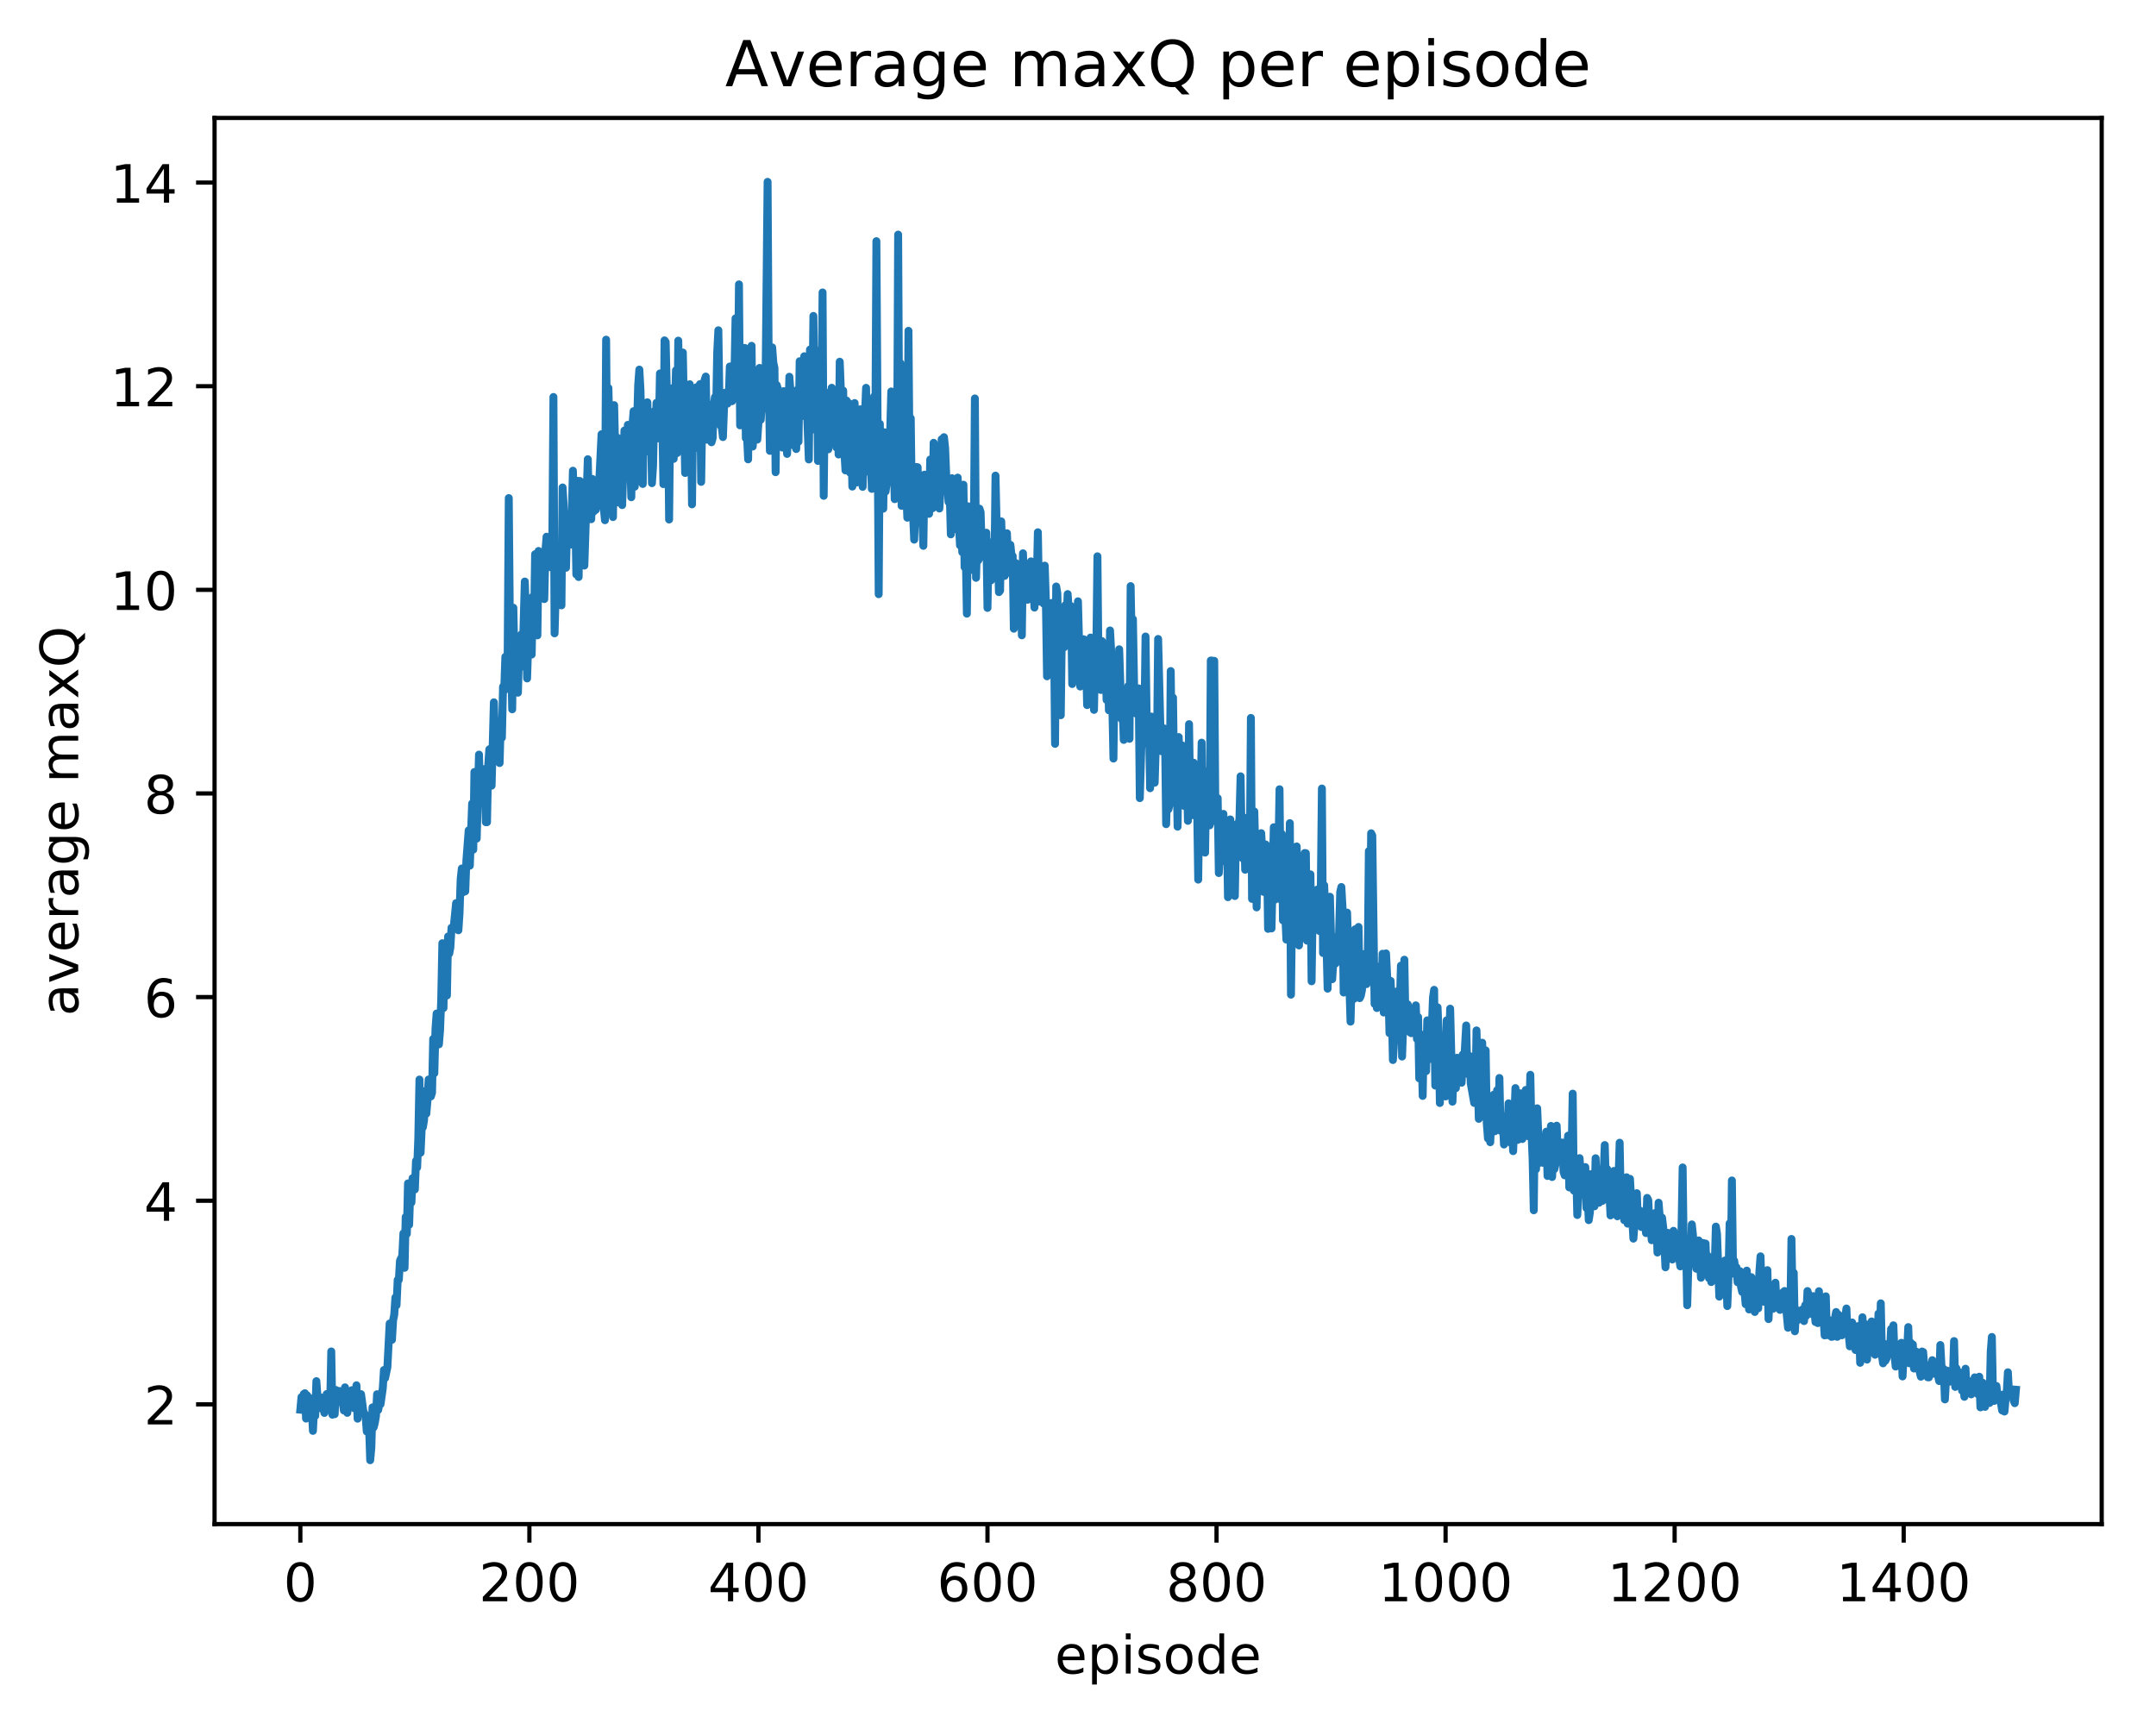 <?xml version="1.0" encoding="utf-8" standalone="no"?>
<!DOCTYPE svg PUBLIC "-//W3C//DTD SVG 1.1//EN"
  "http://www.w3.org/Graphics/SVG/1.1/DTD/svg11.dtd">
<!-- Created with matplotlib (http://matplotlib.org/) -->
<svg height="325pt" version="1.1" viewBox="0 0 408 325" width="408pt" xmlns="http://www.w3.org/2000/svg" xmlns:xlink="http://www.w3.org/1999/xlink">
 <defs>
  <style type="text/css">
*{stroke-linecap:butt;stroke-linejoin:round;}
  </style>
 </defs>
 <g id="figure_1">
  <g id="patch_1">
   <path d="M 0 325.986 
L 408.423 325.986 
L 408.423 0 
L 0 0 
z
" style="fill:#ffffff;"/>
  </g>
  <g id="axes_1">
   <g id="patch_2">
    <path d="M 40.603 288.43 
L 397.723 288.43 
L 397.723 22.318 
L 40.603 22.318 
z
" style="fill:#ffffff;"/>
   </g>
   <g id="matplotlib.axis_1">
    <g id="xtick_1">
     <g id="line2d_1">
      <defs>
       <path d="M 0 0 
L 0 3.5 
" id="m3117dfc701" style="stroke:#000000;stroke-width:0.8;"/>
      </defs>
      <g>
       <use style="stroke:#000000;stroke-width:0.8;" x="56.836" xlink:href="#m3117dfc701" y="288.43"/>
      </g>
     </g>
     <g id="text_1">
      <!-- 0 -->
      <defs>
       <path d="M 31.781 66.406 
Q 24.172 66.406 20.328 58.906 
Q 16.5 51.422 16.5 36.375 
Q 16.5 21.391 20.328 13.891 
Q 24.172 6.391 31.781 6.391 
Q 39.453 6.391 43.281 13.891 
Q 47.125 21.391 47.125 36.375 
Q 47.125 51.422 43.281 58.906 
Q 39.453 66.406 31.781 66.406 
z
M 31.781 74.219 
Q 44.047 74.219 50.516 64.516 
Q 56.984 54.828 56.984 36.375 
Q 56.984 17.969 50.516 8.266 
Q 44.047 -1.422 31.781 -1.422 
Q 19.531 -1.422 13.062 8.266 
Q 6.594 17.969 6.594 36.375 
Q 6.594 54.828 13.062 64.516 
Q 19.531 74.219 31.781 74.219 
z
" id="DejaVuSans-30"/>
      </defs>
      <g transform="translate(53.655 303.029)scale(0.1 -0.1)">
       <use xlink:href="#DejaVuSans-30"/>
      </g>
     </g>
    </g>
    <g id="xtick_2">
     <g id="line2d_2">
      <g>
       <use style="stroke:#000000;stroke-width:0.8;" x="100.181" xlink:href="#m3117dfc701" y="288.43"/>
      </g>
     </g>
     <g id="text_2">
      <!-- 200 -->
      <defs>
       <path d="M 19.188 8.297 
L 53.609 8.297 
L 53.609 0 
L 7.328 0 
L 7.328 8.297 
Q 12.938 14.109 22.625 23.891 
Q 32.328 33.688 34.812 36.531 
Q 39.547 41.844 41.422 45.531 
Q 43.312 49.219 43.312 52.781 
Q 43.312 58.594 39.234 62.25 
Q 35.156 65.922 28.609 65.922 
Q 23.969 65.922 18.812 64.312 
Q 13.672 62.703 7.812 59.422 
L 7.812 69.391 
Q 13.766 71.781 18.938 73 
Q 24.125 74.219 28.422 74.219 
Q 39.75 74.219 46.484 68.547 
Q 53.219 62.891 53.219 53.422 
Q 53.219 48.922 51.531 44.891 
Q 49.859 40.875 45.406 35.406 
Q 44.188 33.984 37.641 27.219 
Q 31.109 20.453 19.188 8.297 
z
" id="DejaVuSans-32"/>
      </defs>
      <g transform="translate(90.637 303.029)scale(0.1 -0.1)">
       <use xlink:href="#DejaVuSans-32"/>
       <use x="63.623" xlink:href="#DejaVuSans-30"/>
       <use x="127.246" xlink:href="#DejaVuSans-30"/>
      </g>
     </g>
    </g>
    <g id="xtick_3">
     <g id="line2d_3">
      <g>
       <use style="stroke:#000000;stroke-width:0.8;" x="143.526" xlink:href="#m3117dfc701" y="288.43"/>
      </g>
     </g>
     <g id="text_3">
      <!-- 400 -->
      <defs>
       <path d="M 37.797 64.312 
L 12.891 25.391 
L 37.797 25.391 
z
M 35.203 72.906 
L 47.609 72.906 
L 47.609 25.391 
L 58.016 25.391 
L 58.016 17.188 
L 47.609 17.188 
L 47.609 0 
L 37.797 0 
L 37.797 17.188 
L 4.891 17.188 
L 4.891 26.703 
z
" id="DejaVuSans-34"/>
      </defs>
      <g transform="translate(133.982 303.029)scale(0.1 -0.1)">
       <use xlink:href="#DejaVuSans-34"/>
       <use x="63.623" xlink:href="#DejaVuSans-30"/>
       <use x="127.246" xlink:href="#DejaVuSans-30"/>
      </g>
     </g>
    </g>
    <g id="xtick_4">
     <g id="line2d_4">
      <g>
       <use style="stroke:#000000;stroke-width:0.8;" x="186.871" xlink:href="#m3117dfc701" y="288.43"/>
      </g>
     </g>
     <g id="text_4">
      <!-- 600 -->
      <defs>
       <path d="M 33.016 40.375 
Q 26.375 40.375 22.484 35.828 
Q 18.609 31.297 18.609 23.391 
Q 18.609 15.531 22.484 10.953 
Q 26.375 6.391 33.016 6.391 
Q 39.656 6.391 43.531 10.953 
Q 47.406 15.531 47.406 23.391 
Q 47.406 31.297 43.531 35.828 
Q 39.656 40.375 33.016 40.375 
z
M 52.594 71.297 
L 52.594 62.312 
Q 48.875 64.062 45.094 64.984 
Q 41.312 65.922 37.594 65.922 
Q 27.828 65.922 22.672 59.328 
Q 17.531 52.734 16.797 39.406 
Q 19.672 43.656 24.016 45.922 
Q 28.375 48.188 33.594 48.188 
Q 44.578 48.188 50.953 41.516 
Q 57.328 34.859 57.328 23.391 
Q 57.328 12.156 50.688 5.359 
Q 44.047 -1.422 33.016 -1.422 
Q 20.359 -1.422 13.672 8.266 
Q 6.984 17.969 6.984 36.375 
Q 6.984 53.656 15.188 63.938 
Q 23.391 74.219 37.203 74.219 
Q 40.922 74.219 44.703 73.484 
Q 48.484 72.75 52.594 71.297 
z
" id="DejaVuSans-36"/>
      </defs>
      <g transform="translate(177.327 303.029)scale(0.1 -0.1)">
       <use xlink:href="#DejaVuSans-36"/>
       <use x="63.623" xlink:href="#DejaVuSans-30"/>
       <use x="127.246" xlink:href="#DejaVuSans-30"/>
      </g>
     </g>
    </g>
    <g id="xtick_5">
     <g id="line2d_5">
      <g>
       <use style="stroke:#000000;stroke-width:0.8;" x="230.216" xlink:href="#m3117dfc701" y="288.43"/>
      </g>
     </g>
     <g id="text_5">
      <!-- 800 -->
      <defs>
       <path d="M 31.781 34.625 
Q 24.75 34.625 20.719 30.859 
Q 16.703 27.094 16.703 20.516 
Q 16.703 13.922 20.719 10.156 
Q 24.75 6.391 31.781 6.391 
Q 38.812 6.391 42.859 10.172 
Q 46.922 13.969 46.922 20.516 
Q 46.922 27.094 42.891 30.859 
Q 38.875 34.625 31.781 34.625 
z
M 21.922 38.812 
Q 15.578 40.375 12.031 44.719 
Q 8.5 49.078 8.5 55.328 
Q 8.5 64.062 14.719 69.141 
Q 20.953 74.219 31.781 74.219 
Q 42.672 74.219 48.875 69.141 
Q 55.078 64.062 55.078 55.328 
Q 55.078 49.078 51.531 44.719 
Q 48 40.375 41.703 38.812 
Q 48.828 37.156 52.797 32.312 
Q 56.781 27.484 56.781 20.516 
Q 56.781 9.906 50.312 4.234 
Q 43.844 -1.422 31.781 -1.422 
Q 19.734 -1.422 13.25 4.234 
Q 6.781 9.906 6.781 20.516 
Q 6.781 27.484 10.781 32.312 
Q 14.797 37.156 21.922 38.812 
z
M 18.312 54.391 
Q 18.312 48.734 21.844 45.562 
Q 25.391 42.391 31.781 42.391 
Q 38.141 42.391 41.719 45.562 
Q 45.312 48.734 45.312 54.391 
Q 45.312 60.062 41.719 63.234 
Q 38.141 66.406 31.781 66.406 
Q 25.391 66.406 21.844 63.234 
Q 18.312 60.062 18.312 54.391 
z
" id="DejaVuSans-38"/>
      </defs>
      <g transform="translate(220.672 303.029)scale(0.1 -0.1)">
       <use xlink:href="#DejaVuSans-38"/>
       <use x="63.623" xlink:href="#DejaVuSans-30"/>
       <use x="127.246" xlink:href="#DejaVuSans-30"/>
      </g>
     </g>
    </g>
    <g id="xtick_6">
     <g id="line2d_6">
      <g>
       <use style="stroke:#000000;stroke-width:0.8;" x="273.561" xlink:href="#m3117dfc701" y="288.43"/>
      </g>
     </g>
     <g id="text_6">
      <!-- 1000 -->
      <defs>
       <path d="M 12.406 8.297 
L 28.516 8.297 
L 28.516 63.922 
L 10.984 60.406 
L 10.984 69.391 
L 28.422 72.906 
L 38.281 72.906 
L 38.281 8.297 
L 54.391 8.297 
L 54.391 0 
L 12.406 0 
z
" id="DejaVuSans-31"/>
      </defs>
      <g transform="translate(260.836 303.029)scale(0.1 -0.1)">
       <use xlink:href="#DejaVuSans-31"/>
       <use x="63.623" xlink:href="#DejaVuSans-30"/>
       <use x="127.246" xlink:href="#DejaVuSans-30"/>
       <use x="190.869" xlink:href="#DejaVuSans-30"/>
      </g>
     </g>
    </g>
    <g id="xtick_7">
     <g id="line2d_7">
      <g>
       <use style="stroke:#000000;stroke-width:0.8;" x="316.906" xlink:href="#m3117dfc701" y="288.43"/>
      </g>
     </g>
     <g id="text_7">
      <!-- 1200 -->
      <g transform="translate(304.181 303.029)scale(0.1 -0.1)">
       <use xlink:href="#DejaVuSans-31"/>
       <use x="63.623" xlink:href="#DejaVuSans-32"/>
       <use x="127.246" xlink:href="#DejaVuSans-30"/>
       <use x="190.869" xlink:href="#DejaVuSans-30"/>
      </g>
     </g>
    </g>
    <g id="xtick_8">
     <g id="line2d_8">
      <g>
       <use style="stroke:#000000;stroke-width:0.8;" x="360.251" xlink:href="#m3117dfc701" y="288.43"/>
      </g>
     </g>
     <g id="text_8">
      <!-- 1400 -->
      <g transform="translate(347.526 303.029)scale(0.1 -0.1)">
       <use xlink:href="#DejaVuSans-31"/>
       <use x="63.623" xlink:href="#DejaVuSans-34"/>
       <use x="127.246" xlink:href="#DejaVuSans-30"/>
       <use x="190.869" xlink:href="#DejaVuSans-30"/>
      </g>
     </g>
    </g>
    <g id="text_9">
     <!-- episode -->
     <defs>
      <path d="M 56.203 29.594 
L 56.203 25.203 
L 14.891 25.203 
Q 15.484 15.922 20.484 11.062 
Q 25.484 6.203 34.422 6.203 
Q 39.594 6.203 44.453 7.469 
Q 49.312 8.734 54.109 11.281 
L 54.109 2.781 
Q 49.266 0.734 44.188 -0.344 
Q 39.109 -1.422 33.891 -1.422 
Q 20.797 -1.422 13.156 6.188 
Q 5.516 13.812 5.516 26.812 
Q 5.516 40.234 12.766 48.109 
Q 20.016 56 32.328 56 
Q 43.359 56 49.781 48.891 
Q 56.203 41.797 56.203 29.594 
z
M 47.219 32.234 
Q 47.125 39.594 43.094 43.984 
Q 39.062 48.391 32.422 48.391 
Q 24.906 48.391 20.391 44.141 
Q 15.875 39.891 15.188 32.172 
z
" id="DejaVuSans-65"/>
      <path d="M 18.109 8.203 
L 18.109 -20.797 
L 9.078 -20.797 
L 9.078 54.688 
L 18.109 54.688 
L 18.109 46.391 
Q 20.953 51.266 25.266 53.625 
Q 29.594 56 35.594 56 
Q 45.562 56 51.781 48.094 
Q 58.016 40.188 58.016 27.297 
Q 58.016 14.406 51.781 6.484 
Q 45.562 -1.422 35.594 -1.422 
Q 29.594 -1.422 25.266 0.953 
Q 20.953 3.328 18.109 8.203 
z
M 48.688 27.297 
Q 48.688 37.203 44.609 42.844 
Q 40.531 48.484 33.406 48.484 
Q 26.266 48.484 22.188 42.844 
Q 18.109 37.203 18.109 27.297 
Q 18.109 17.391 22.188 11.75 
Q 26.266 6.109 33.406 6.109 
Q 40.531 6.109 44.609 11.75 
Q 48.688 17.391 48.688 27.297 
z
" id="DejaVuSans-70"/>
      <path d="M 9.422 54.688 
L 18.406 54.688 
L 18.406 0 
L 9.422 0 
z
M 9.422 75.984 
L 18.406 75.984 
L 18.406 64.594 
L 9.422 64.594 
z
" id="DejaVuSans-69"/>
      <path d="M 44.281 53.078 
L 44.281 44.578 
Q 40.484 46.531 36.375 47.5 
Q 32.281 48.484 27.875 48.484 
Q 21.188 48.484 17.844 46.438 
Q 14.5 44.391 14.5 40.281 
Q 14.5 37.156 16.891 35.375 
Q 19.281 33.594 26.516 31.984 
L 29.594 31.297 
Q 39.156 29.25 43.188 25.516 
Q 47.219 21.781 47.219 15.094 
Q 47.219 7.469 41.188 3.016 
Q 35.156 -1.422 24.609 -1.422 
Q 20.219 -1.422 15.453 -0.562 
Q 10.688 0.297 5.422 2 
L 5.422 11.281 
Q 10.406 8.688 15.234 7.391 
Q 20.062 6.109 24.812 6.109 
Q 31.156 6.109 34.562 8.281 
Q 37.984 10.453 37.984 14.406 
Q 37.984 18.062 35.516 20.016 
Q 33.062 21.969 24.703 23.781 
L 21.578 24.516 
Q 13.234 26.266 9.516 29.906 
Q 5.812 33.547 5.812 39.891 
Q 5.812 47.609 11.281 51.797 
Q 16.75 56 26.812 56 
Q 31.781 56 36.172 55.266 
Q 40.578 54.547 44.281 53.078 
z
" id="DejaVuSans-73"/>
      <path d="M 30.609 48.391 
Q 23.391 48.391 19.188 42.75 
Q 14.984 37.109 14.984 27.297 
Q 14.984 17.484 19.156 11.844 
Q 23.344 6.203 30.609 6.203 
Q 37.797 6.203 41.984 11.859 
Q 46.188 17.531 46.188 27.297 
Q 46.188 37.016 41.984 42.703 
Q 37.797 48.391 30.609 48.391 
z
M 30.609 56 
Q 42.328 56 49.016 48.375 
Q 55.719 40.766 55.719 27.297 
Q 55.719 13.875 49.016 6.219 
Q 42.328 -1.422 30.609 -1.422 
Q 18.844 -1.422 12.172 6.219 
Q 5.516 13.875 5.516 27.297 
Q 5.516 40.766 12.172 48.375 
Q 18.844 56 30.609 56 
z
" id="DejaVuSans-6f"/>
      <path d="M 45.406 46.391 
L 45.406 75.984 
L 54.391 75.984 
L 54.391 0 
L 45.406 0 
L 45.406 8.203 
Q 42.578 3.328 38.25 0.953 
Q 33.938 -1.422 27.875 -1.422 
Q 17.969 -1.422 11.734 6.484 
Q 5.516 14.406 5.516 27.297 
Q 5.516 40.188 11.734 48.094 
Q 17.969 56 27.875 56 
Q 33.938 56 38.25 53.625 
Q 42.578 51.266 45.406 46.391 
z
M 14.797 27.297 
Q 14.797 17.391 18.875 11.75 
Q 22.953 6.109 30.078 6.109 
Q 37.203 6.109 41.297 11.75 
Q 45.406 17.391 45.406 27.297 
Q 45.406 37.203 41.297 42.844 
Q 37.203 48.484 30.078 48.484 
Q 22.953 48.484 18.875 42.844 
Q 14.797 37.203 14.797 27.297 
z
" id="DejaVuSans-64"/>
     </defs>
     <g transform="translate(199.608 316.707)scale(0.1 -0.1)">
      <use xlink:href="#DejaVuSans-65"/>
      <use x="61.523" xlink:href="#DejaVuSans-70"/>
      <use x="125" xlink:href="#DejaVuSans-69"/>
      <use x="152.783" xlink:href="#DejaVuSans-73"/>
      <use x="204.883" xlink:href="#DejaVuSans-6f"/>
      <use x="266.064" xlink:href="#DejaVuSans-64"/>
      <use x="329.541" xlink:href="#DejaVuSans-65"/>
     </g>
    </g>
   </g>
   <g id="matplotlib.axis_2">
    <g id="ytick_1">
     <g id="line2d_9">
      <defs>
       <path d="M 0 0 
L -3.5 0 
" id="m7cea1cac40" style="stroke:#000000;stroke-width:0.8;"/>
      </defs>
      <g>
       <use style="stroke:#000000;stroke-width:0.8;" x="40.603" xlink:href="#m7cea1cac40" y="265.764"/>
      </g>
     </g>
     <g id="text_10">
      <!-- 2 -->
      <g transform="translate(27.241 269.563)scale(0.1 -0.1)">
       <use xlink:href="#DejaVuSans-32"/>
      </g>
     </g>
    </g>
    <g id="ytick_2">
     <g id="line2d_10">
      <g>
       <use style="stroke:#000000;stroke-width:0.8;" x="40.603" xlink:href="#m7cea1cac40" y="227.228"/>
      </g>
     </g>
     <g id="text_11">
      <!-- 4 -->
      <g transform="translate(27.241 231.027)scale(0.1 -0.1)">
       <use xlink:href="#DejaVuSans-34"/>
      </g>
     </g>
    </g>
    <g id="ytick_3">
     <g id="line2d_11">
      <g>
       <use style="stroke:#000000;stroke-width:0.8;" x="40.603" xlink:href="#m7cea1cac40" y="188.693"/>
      </g>
     </g>
     <g id="text_12">
      <!-- 6 -->
      <g transform="translate(27.241 192.492)scale(0.1 -0.1)">
       <use xlink:href="#DejaVuSans-36"/>
      </g>
     </g>
    </g>
    <g id="ytick_4">
     <g id="line2d_12">
      <g>
       <use style="stroke:#000000;stroke-width:0.8;" x="40.603" xlink:href="#m7cea1cac40" y="150.157"/>
      </g>
     </g>
     <g id="text_13">
      <!-- 8 -->
      <g transform="translate(27.241 153.956)scale(0.1 -0.1)">
       <use xlink:href="#DejaVuSans-38"/>
      </g>
     </g>
    </g>
    <g id="ytick_5">
     <g id="line2d_13">
      <g>
       <use style="stroke:#000000;stroke-width:0.8;" x="40.603" xlink:href="#m7cea1cac40" y="111.622"/>
      </g>
     </g>
     <g id="text_14">
      <!-- 10 -->
      <g transform="translate(20.878 115.421)scale(0.1 -0.1)">
       <use xlink:href="#DejaVuSans-31"/>
       <use x="63.623" xlink:href="#DejaVuSans-30"/>
      </g>
     </g>
    </g>
    <g id="ytick_6">
     <g id="line2d_14">
      <g>
       <use style="stroke:#000000;stroke-width:0.8;" x="40.603" xlink:href="#m7cea1cac40" y="73.086"/>
      </g>
     </g>
     <g id="text_15">
      <!-- 12 -->
      <g transform="translate(20.878 76.886)scale(0.1 -0.1)">
       <use xlink:href="#DejaVuSans-31"/>
       <use x="63.623" xlink:href="#DejaVuSans-32"/>
      </g>
     </g>
    </g>
    <g id="ytick_7">
     <g id="line2d_15">
      <g>
       <use style="stroke:#000000;stroke-width:0.8;" x="40.603" xlink:href="#m7cea1cac40" y="34.551"/>
      </g>
     </g>
     <g id="text_16">
      <!-- 14 -->
      <g transform="translate(20.878 38.35)scale(0.1 -0.1)">
       <use xlink:href="#DejaVuSans-31"/>
       <use x="63.623" xlink:href="#DejaVuSans-34"/>
      </g>
     </g>
    </g>
    <g id="text_17">
     <!-- average maxQ -->
     <defs>
      <path d="M 34.281 27.484 
Q 23.391 27.484 19.188 25 
Q 14.984 22.516 14.984 16.5 
Q 14.984 11.719 18.141 8.906 
Q 21.297 6.109 26.703 6.109 
Q 34.188 6.109 38.703 11.406 
Q 43.219 16.703 43.219 25.484 
L 43.219 27.484 
z
M 52.203 31.203 
L 52.203 0 
L 43.219 0 
L 43.219 8.297 
Q 40.141 3.328 35.547 0.953 
Q 30.953 -1.422 24.312 -1.422 
Q 15.922 -1.422 10.953 3.297 
Q 6 8.016 6 15.922 
Q 6 25.141 12.172 29.828 
Q 18.359 34.516 30.609 34.516 
L 43.219 34.516 
L 43.219 35.406 
Q 43.219 41.609 39.141 45 
Q 35.062 48.391 27.688 48.391 
Q 23 48.391 18.547 47.266 
Q 14.109 46.141 10.016 43.891 
L 10.016 52.203 
Q 14.938 54.109 19.578 55.047 
Q 24.219 56 28.609 56 
Q 40.484 56 46.344 49.844 
Q 52.203 43.703 52.203 31.203 
z
" id="DejaVuSans-61"/>
      <path d="M 2.984 54.688 
L 12.5 54.688 
L 29.594 8.797 
L 46.688 54.688 
L 56.203 54.688 
L 35.688 0 
L 23.484 0 
z
" id="DejaVuSans-76"/>
      <path d="M 41.109 46.297 
Q 39.594 47.172 37.812 47.578 
Q 36.031 48 33.891 48 
Q 26.266 48 22.188 43.047 
Q 18.109 38.094 18.109 28.812 
L 18.109 0 
L 9.078 0 
L 9.078 54.688 
L 18.109 54.688 
L 18.109 46.188 
Q 20.953 51.172 25.484 53.578 
Q 30.031 56 36.531 56 
Q 37.453 56 38.578 55.875 
Q 39.703 55.766 41.062 55.516 
z
" id="DejaVuSans-72"/>
      <path d="M 45.406 27.984 
Q 45.406 37.75 41.375 43.109 
Q 37.359 48.484 30.078 48.484 
Q 22.859 48.484 18.828 43.109 
Q 14.797 37.75 14.797 27.984 
Q 14.797 18.266 18.828 12.891 
Q 22.859 7.516 30.078 7.516 
Q 37.359 7.516 41.375 12.891 
Q 45.406 18.266 45.406 27.984 
z
M 54.391 6.781 
Q 54.391 -7.172 48.188 -13.984 
Q 42 -20.797 29.203 -20.797 
Q 24.469 -20.797 20.266 -20.094 
Q 16.062 -19.391 12.109 -17.922 
L 12.109 -9.188 
Q 16.062 -11.328 19.922 -12.344 
Q 23.781 -13.375 27.781 -13.375 
Q 36.625 -13.375 41.016 -8.766 
Q 45.406 -4.156 45.406 5.172 
L 45.406 9.625 
Q 42.625 4.781 38.281 2.391 
Q 33.938 0 27.875 0 
Q 17.828 0 11.672 7.656 
Q 5.516 15.328 5.516 27.984 
Q 5.516 40.672 11.672 48.328 
Q 17.828 56 27.875 56 
Q 33.938 56 38.281 53.609 
Q 42.625 51.219 45.406 46.391 
L 45.406 54.688 
L 54.391 54.688 
z
" id="DejaVuSans-67"/>
      <path id="DejaVuSans-20"/>
      <path d="M 52 44.188 
Q 55.375 50.25 60.062 53.125 
Q 64.75 56 71.094 56 
Q 79.641 56 84.281 50.016 
Q 88.922 44.047 88.922 33.016 
L 88.922 0 
L 79.891 0 
L 79.891 32.719 
Q 79.891 40.578 77.094 44.375 
Q 74.312 48.188 68.609 48.188 
Q 61.625 48.188 57.562 43.547 
Q 53.516 38.922 53.516 30.906 
L 53.516 0 
L 44.484 0 
L 44.484 32.719 
Q 44.484 40.625 41.703 44.406 
Q 38.922 48.188 33.109 48.188 
Q 26.219 48.188 22.156 43.531 
Q 18.109 38.875 18.109 30.906 
L 18.109 0 
L 9.078 0 
L 9.078 54.688 
L 18.109 54.688 
L 18.109 46.188 
Q 21.188 51.219 25.484 53.609 
Q 29.781 56 35.688 56 
Q 41.656 56 45.828 52.969 
Q 50 49.953 52 44.188 
z
" id="DejaVuSans-6d"/>
      <path d="M 54.891 54.688 
L 35.109 28.078 
L 55.906 0 
L 45.312 0 
L 29.391 21.484 
L 13.484 0 
L 2.875 0 
L 24.125 28.609 
L 4.688 54.688 
L 15.281 54.688 
L 29.781 35.203 
L 44.281 54.688 
z
" id="DejaVuSans-78"/>
      <path d="M 39.406 66.219 
Q 28.656 66.219 22.328 58.203 
Q 16.016 50.203 16.016 36.375 
Q 16.016 22.609 22.328 14.594 
Q 28.656 6.594 39.406 6.594 
Q 50.141 6.594 56.422 14.594 
Q 62.703 22.609 62.703 36.375 
Q 62.703 50.203 56.422 58.203 
Q 50.141 66.219 39.406 66.219 
z
M 53.219 1.312 
L 66.219 -12.891 
L 54.297 -12.891 
L 43.5 -1.219 
Q 41.891 -1.312 41.031 -1.359 
Q 40.188 -1.422 39.406 -1.422 
Q 24.031 -1.422 14.812 8.859 
Q 5.609 19.141 5.609 36.375 
Q 5.609 53.656 14.812 63.938 
Q 24.031 74.219 39.406 74.219 
Q 54.734 74.219 63.906 63.938 
Q 73.094 53.656 73.094 36.375 
Q 73.094 23.688 67.984 14.641 
Q 62.891 5.609 53.219 1.312 
z
" id="DejaVuSans-51"/>
     </defs>
     <g transform="translate(14.798 192.263)rotate(-90)scale(0.1 -0.1)">
      <use xlink:href="#DejaVuSans-61"/>
      <use x="61.279" xlink:href="#DejaVuSans-76"/>
      <use x="120.459" xlink:href="#DejaVuSans-65"/>
      <use x="181.982" xlink:href="#DejaVuSans-72"/>
      <use x="223.096" xlink:href="#DejaVuSans-61"/>
      <use x="284.375" xlink:href="#DejaVuSans-67"/>
      <use x="347.852" xlink:href="#DejaVuSans-65"/>
      <use x="409.375" xlink:href="#DejaVuSans-20"/>
      <use x="441.162" xlink:href="#DejaVuSans-6d"/>
      <use x="538.574" xlink:href="#DejaVuSans-61"/>
      <use x="599.854" xlink:href="#DejaVuSans-78"/>
      <use x="659.033" xlink:href="#DejaVuSans-51"/>
     </g>
    </g>
   </g>
   <g id="line2d_16">
    <path clip-path="url(#p4f10053be1)" d="M 56.836 266.771 
L 57.053 264.381 
L 57.269 264.773 
L 57.486 263.799 
L 57.703 263.658 
L 57.919 268.458 
L 58.136 264.076 
L 58.353 267.163 
L 58.57 264.565 
L 58.786 265.393 
L 59.003 266.671 
L 59.22 270.785 
L 59.437 266.409 
L 59.653 267.952 
L 59.87 261.371 
L 60.087 264.364 
L 60.303 265.29 
L 60.52 264.61 
L 60.737 264.448 
L 60.954 266.629 
L 61.17 264.959 
L 61.387 267.385 
L 61.604 265.98 
L 61.821 263.816 
L 62.037 266.796 
L 62.254 263.739 
L 62.471 266.308 
L 62.687 255.749 
L 62.904 267.725 
L 63.121 265.242 
L 63.338 267.625 
L 63.554 263.045 
L 63.771 264.54 
L 63.988 264.932 
L 64.205 263.231 
L 64.421 265.32 
L 64.638 263.484 
L 65.071 266.921 
L 65.288 262.547 
L 65.505 267.105 
L 65.722 267.372 
L 65.938 265.511 
L 66.155 266.371 
L 66.372 265.209 
L 66.588 263.082 
L 66.805 263.304 
L 67.022 266.502 
L 67.239 265.62 
L 67.455 262.153 
L 67.672 268.479 
L 67.889 264.873 
L 68.106 267.28 
L 68.322 263.833 
L 68.756 267.049 
L 69.189 267.97 
L 69.406 270.901 
L 69.623 270.645 
L 69.839 269.945 
L 70.056 276.334 
L 70.273 273.946 
L 70.49 266.334 
L 70.706 270.115 
L 70.923 269.292 
L 71.14 268.031 
L 71.356 263.847 
L 71.573 266.823 
L 71.79 265.669 
L 72.007 265.745 
L 72.44 262.712 
L 72.657 259.269 
L 72.874 260.799 
L 73.307 258.75 
L 73.74 250.466 
L 73.957 251.212 
L 74.174 253.558 
L 74.391 249.857 
L 74.607 248.8 
L 74.824 245.549 
L 75.041 247.015 
L 75.258 242.213 
L 75.474 242.203 
L 75.691 238.561 
L 76.124 237.684 
L 76.341 233.403 
L 76.558 239.926 
L 76.775 230.287 
L 76.991 233.501 
L 77.208 223.949 
L 77.425 231.775 
L 77.641 225.209 
L 77.858 227.569 
L 78.075 222.961 
L 78.508 225.092 
L 78.725 219.686 
L 78.942 220.93 
L 79.159 215.398 
L 79.375 204.299 
L 79.592 218.145 
L 79.809 213.411 
L 80.025 213.329 
L 80.242 211.986 
L 80.459 206.482 
L 80.676 210.76 
L 80.892 208.329 
L 81.109 204.293 
L 81.326 204.573 
L 81.543 207.487 
L 81.759 206.776 
L 81.976 196.611 
L 82.193 203.108 
L 82.409 194.759 
L 82.626 191.806 
L 82.843 193.193 
L 83.06 197.639 
L 83.276 194.962 
L 83.493 189.328 
L 83.71 178.498 
L 83.927 190.761 
L 84.143 179.772 
L 84.36 186.237 
L 84.577 188.388 
L 84.793 177.23 
L 85.01 180.461 
L 85.227 179.31 
L 85.444 175.565 
L 85.66 175.596 
L 85.877 175.318 
L 86.31 170.915 
L 86.744 176.052 
L 86.961 172.825 
L 87.177 166.388 
L 87.394 164.351 
L 87.611 168.864 
L 87.828 167.189 
L 88.044 168.676 
L 88.261 162.785 
L 88.694 157.134 
L 88.911 163.824 
L 89.345 152.067 
L 89.561 160.792 
L 89.778 146.09 
L 89.995 155.931 
L 90.212 158.707 
L 90.645 142.805 
L 90.862 151.494 
L 91.078 148.343 
L 91.295 147.847 
L 91.512 147.808 
L 91.729 145.535 
L 91.945 155.603 
L 92.162 155.591 
L 92.379 145.128 
L 92.596 141.815 
L 92.812 141.674 
L 93.029 148.683 
L 93.462 132.905 
L 93.679 139.718 
L 93.896 142.793 
L 94.113 142.269 
L 94.329 137.736 
L 94.546 144.401 
L 94.763 136.374 
L 94.98 139.597 
L 95.196 129.946 
L 95.413 130.702 
L 95.63 124.299 
L 95.846 126.655 
L 96.063 124.865 
L 96.28 94.261 
L 96.497 119.083 
L 96.713 123.9 
L 96.93 134.228 
L 97.147 115.014 
L 97.363 125.619 
L 97.797 121.019 
L 98.014 131.087 
L 98.23 123.23 
L 98.447 126.306 
L 98.664 120.064 
L 98.881 125.652 
L 99.314 110.051 
L 99.531 116.268 
L 99.747 128.389 
L 99.964 121.62 
L 100.181 121.548 
L 100.398 118.57 
L 100.614 123.869 
L 100.831 112.905 
L 101.048 118.8 
L 101.265 104.878 
L 101.481 110.894 
L 101.698 120.241 
L 101.915 104.268 
L 102.348 111.405 
L 102.565 105.213 
L 102.782 113.08 
L 102.998 113.375 
L 103.215 104.223 
L 103.432 101.567 
L 103.649 106.781 
L 103.865 107.325 
L 104.082 107.318 
L 104.299 102.14 
L 104.515 103.149 
L 104.732 75.126 
L 104.949 119.856 
L 105.382 104.316 
L 105.599 108.411 
L 105.816 104.519 
L 106.033 113.488 
L 106.249 114.562 
L 106.466 92.248 
L 106.683 95.781 
L 107.116 107.441 
L 107.333 98.513 
L 107.55 99.019 
L 107.983 103.055 
L 108.2 97.835 
L 108.416 89.077 
L 108.633 96.194 
L 108.85 96.101 
L 109.067 108.71 
L 109.283 90.991 
L 109.5 109.198 
L 109.717 91.017 
L 110.15 101.565 
L 110.367 106.356 
L 110.584 107.035 
L 111.234 86.906 
L 111.451 97.156 
L 111.667 97.158 
L 111.884 98.26 
L 112.101 90.636 
L 112.318 96.838 
L 112.534 95.393 
L 112.751 96.479 
L 112.968 94.132 
L 113.184 95.635 
L 113.835 82.175 
L 114.051 95.821 
L 114.268 96.235 
L 114.485 98.448 
L 114.702 64.28 
L 114.918 90.288 
L 115.135 73.42 
L 115.568 91.884 
L 115.785 93.116 
L 116.002 97.853 
L 116.219 76.667 
L 116.652 95.111 
L 116.869 82.853 
L 117.085 88.866 
L 117.302 84.267 
L 117.519 83.11 
L 117.736 95.585 
L 118.169 81.475 
L 118.386 84.499 
L 118.603 84.052 
L 118.819 80.4 
L 119.036 87.554 
L 119.253 86.882 
L 119.469 94.097 
L 119.686 80.429 
L 119.903 77.807 
L 120.12 92.102 
L 120.336 88.099 
L 120.77 72.858 
L 120.987 69.942 
L 121.203 73.782 
L 121.637 91.589 
L 121.853 76.684 
L 122.07 79.468 
L 122.287 83.802 
L 122.504 76.13 
L 122.72 85.456 
L 123.154 78.095 
L 123.371 91.437 
L 123.587 88.151 
L 123.804 77.822 
L 124.021 81.779 
L 124.237 76.229 
L 124.454 82.964 
L 124.671 81.769 
L 124.888 70.672 
L 125.104 79.131 
L 125.321 78.774 
L 125.538 91.615 
L 125.755 64.415 
L 125.971 64.723 
L 126.188 73.862 
L 126.405 77.012 
L 126.621 98.312 
L 126.838 77.814 
L 127.055 83.047 
L 127.272 73.453 
L 127.488 86.834 
L 127.922 70.075 
L 128.138 85.74 
L 128.355 64.465 
L 128.572 75.895 
L 128.789 66.914 
L 129.005 73.039 
L 129.222 66.714 
L 129.656 89.508 
L 129.872 83.668 
L 130.089 86.404 
L 130.306 73.96 
L 130.522 72.713 
L 130.739 77.564 
L 130.956 95.446 
L 131.173 76.102 
L 131.389 84.923 
L 131.823 73.27 
L 132.04 75.492 
L 132.256 76.1 
L 132.473 72.686 
L 132.69 91.191 
L 132.906 77.253 
L 133.123 81.884 
L 133.34 71.897 
L 133.557 71.262 
L 133.773 83.207 
L 134.207 76.611 
L 134.424 77.606 
L 134.64 83.698 
L 134.857 82.963 
L 135.074 76.558 
L 135.29 75.163 
L 135.507 78.521 
L 135.724 66.695 
L 135.941 62.5 
L 136.157 76.366 
L 136.374 80.579 
L 136.591 80.757 
L 136.807 82.713 
L 137.024 76.831 
L 137.241 74.316 
L 137.458 74.544 
L 137.674 76.387 
L 137.891 76.058 
L 138.108 69.358 
L 138.325 70.129 
L 138.541 75.919 
L 138.758 69.122 
L 138.975 71.625 
L 139.191 60.247 
L 139.625 74.376 
L 139.842 53.817 
L 140.058 80.494 
L 140.492 77.219 
L 140.925 65.838 
L 141.142 82.923 
L 141.359 82.24 
L 141.575 86.929 
L 141.792 67.405 
L 142.009 71.322 
L 142.226 65.442 
L 142.442 84.503 
L 142.659 81.855 
L 142.876 82.073 
L 143.093 71.654 
L 143.309 83.192 
L 143.526 79.997 
L 143.743 69.625 
L 143.959 79.445 
L 144.176 76.165 
L 144.393 76.99 
L 144.61 75.762 
L 144.826 77.3 
L 145.26 34.414 
L 145.477 71.005 
L 145.693 85.322 
L 145.91 84.365 
L 146.127 65.737 
L 146.343 68.649 
L 146.56 69.657 
L 146.777 89.36 
L 146.994 72.885 
L 147.21 73.599 
L 147.427 82.693 
L 147.86 74.614 
L 148.077 84.704 
L 148.294 74.024 
L 148.511 78.77 
L 148.727 74.345 
L 148.944 85.896 
L 149.161 80.317 
L 149.378 71.299 
L 149.594 74.178 
L 149.811 81.519 
L 150.028 76.302 
L 150.244 84.326 
L 150.461 76.668 
L 150.678 84.977 
L 150.895 73.76 
L 151.111 83.579 
L 151.328 68.359 
L 151.545 76.66 
L 152.195 67.418 
L 152.412 78.85 
L 152.628 75.333 
L 153.062 86.949 
L 153.279 66.152 
L 153.495 81.406 
L 153.712 77.52 
L 153.929 59.788 
L 154.146 76.18 
L 154.362 79.284 
L 154.579 66.361 
L 154.796 87.233 
L 155.012 83.481 
L 155.229 84.945 
L 155.446 77.33 
L 155.663 55.345 
L 155.879 93.833 
L 156.096 74.164 
L 156.313 83.126 
L 156.53 77.941 
L 156.746 85.029 
L 156.963 77.985 
L 157.18 80.934 
L 157.396 73.383 
L 157.613 82.636 
L 157.83 77.64 
L 158.047 75.738 
L 158.263 84.662 
L 158.48 74.722 
L 158.697 86.01 
L 158.913 68.452 
L 159.347 79.671 
L 159.564 73.916 
L 159.78 85.333 
L 159.997 89.015 
L 160.214 75.809 
L 160.431 86.773 
L 160.647 76.309 
L 160.864 89.457 
L 161.081 82.008 
L 161.297 92.082 
L 161.514 79.241 
L 161.731 76.277 
L 161.948 88.553 
L 162.164 91.299 
L 162.381 85.401 
L 162.598 84.054 
L 162.815 77.462 
L 163.031 80.547 
L 163.248 92.13 
L 163.681 78.755 
L 163.898 73.396 
L 164.115 88.15 
L 164.332 85.79 
L 164.548 89.365 
L 164.765 85.262 
L 164.982 92.517 
L 165.199 89.177 
L 165.415 75.02 
L 165.632 85.561 
L 165.849 45.639 
L 166.282 112.448 
L 166.499 80.214 
L 166.716 90.575 
L 166.932 87.426 
L 167.149 96.263 
L 167.366 81.803 
L 167.582 93.028 
L 167.799 91.473 
L 168.016 90.909 
L 168.233 82.965 
L 168.449 81.943 
L 168.666 74.078 
L 168.883 84.192 
L 169.1 84.951 
L 169.316 94.463 
L 169.533 89.811 
L 169.75 89.467 
L 169.966 44.401 
L 170.183 86.572 
L 170.4 68.743 
L 170.617 95.722 
L 170.833 88.938 
L 171.05 86.037 
L 171.267 94.728 
L 171.484 92.315 
L 171.7 97.971 
L 171.917 62.605 
L 172.134 88.717 
L 172.35 79.161 
L 172.567 96.42 
L 172.784 97.208 
L 173.001 102.122 
L 173.434 88.372 
L 173.651 88.415 
L 173.868 98.259 
L 174.084 90.847 
L 174.518 97.686 
L 174.734 103.299 
L 174.951 89.825 
L 175.168 92.116 
L 175.385 92.994 
L 175.601 96.491 
L 175.818 97.236 
L 176.035 86.96 
L 176.468 96.187 
L 176.685 83.798 
L 176.902 89.954 
L 177.118 85.154 
L 177.335 88.129 
L 177.769 96.234 
L 177.985 92.269 
L 178.202 83.121 
L 178.419 92.079 
L 178.635 82.734 
L 178.852 84.731 
L 179.069 90.098 
L 179.286 91.428 
L 179.502 94.986 
L 179.719 93.039 
L 179.936 101.126 
L 180.153 90.498 
L 180.369 93.017 
L 180.586 92.294 
L 180.803 100.132 
L 181.236 90.388 
L 181.453 99.032 
L 181.67 103.209 
L 181.886 100.495 
L 182.103 104.495 
L 182.32 91.729 
L 182.537 107.331 
L 182.753 104.106 
L 182.97 116.134 
L 183.187 95.813 
L 183.403 105.806 
L 183.62 103.813 
L 183.837 99.943 
L 184.054 107.863 
L 184.27 103.182 
L 184.487 75.403 
L 184.704 109.347 
L 184.921 101.821 
L 185.137 106.043 
L 185.354 96.259 
L 185.571 96.945 
L 185.787 103.997 
L 186.004 102.643 
L 186.221 105.439 
L 186.438 105.392 
L 186.654 100.813 
L 186.871 115.044 
L 187.088 103.128 
L 187.305 104.379 
L 187.521 109.846 
L 187.738 102.605 
L 187.955 103.057 
L 188.171 109.42 
L 188.388 90.008 
L 188.605 99.498 
L 188.822 103.447 
L 189.038 112.056 
L 189.255 111.775 
L 189.472 98.662 
L 189.688 104.546 
L 190.122 108.986 
L 190.339 103.003 
L 190.555 100.912 
L 190.772 106.946 
L 190.989 108.38 
L 191.206 103.105 
L 191.422 105.163 
L 191.639 105.232 
L 191.856 118.976 
L 192.072 106.477 
L 192.289 106.602 
L 192.506 116.241 
L 192.939 110.705 
L 193.156 106.82 
L 193.373 120.229 
L 193.59 104.707 
L 193.806 111.582 
L 194.24 107.651 
L 194.456 113.5 
L 194.673 110.045 
L 194.89 112.431 
L 195.107 106.234 
L 195.323 110.416 
L 195.54 110.272 
L 195.757 114.981 
L 195.974 110.757 
L 196.19 110.459 
L 196.407 100.727 
L 196.624 113.272 
L 196.84 113.863 
L 197.057 110.212 
L 197.274 110.932 
L 197.491 114.234 
L 197.707 107.046 
L 197.924 113.895 
L 198.141 127.986 
L 198.357 118.756 
L 198.574 124.901 
L 198.791 114.643 
L 199.008 114.11 
L 199.441 117.647 
L 199.658 140.77 
L 199.875 110.989 
L 200.091 112.299 
L 200.308 122.679 
L 200.525 115.086 
L 200.741 135.353 
L 200.958 117.844 
L 201.175 117.033 
L 201.392 122.494 
L 201.608 114.515 
L 201.825 117.914 
L 202.042 112.427 
L 202.475 118.67 
L 202.692 114.707 
L 202.909 129.446 
L 203.125 119.439 
L 203.342 121.887 
L 203.559 118.676 
L 203.776 121.599 
L 203.992 113.792 
L 204.426 129.921 
L 204.643 121.696 
L 204.859 127.365 
L 205.076 120.97 
L 205.293 126.862 
L 205.509 124.051 
L 205.726 133.433 
L 205.943 124.532 
L 206.16 130.567 
L 206.376 120.653 
L 206.593 127.398 
L 206.81 124.749 
L 207.027 134.336 
L 207.243 123.67 
L 207.46 123.96 
L 207.677 105.276 
L 207.893 127.661 
L 208.11 124.738 
L 208.327 130.57 
L 208.544 121.325 
L 208.76 129.31 
L 208.977 122.597 
L 209.194 124.977 
L 209.41 132.456 
L 209.627 123.238 
L 209.844 134.415 
L 210.061 119.312 
L 210.277 123.241 
L 210.711 143.554 
L 210.928 124.328 
L 211.144 127.112 
L 211.361 126.517 
L 211.578 132.546 
L 211.794 122.873 
L 212.228 136.06 
L 212.445 134.016 
L 212.661 140.024 
L 212.878 133.676 
L 213.095 135.275 
L 213.312 135.651 
L 213.528 129.796 
L 213.745 139.817 
L 213.962 110.915 
L 214.178 122.416 
L 214.395 117.177 
L 214.612 129.579 
L 215.045 135.064 
L 215.262 135.122 
L 215.479 130.274 
L 215.696 151.039 
L 216.129 136.364 
L 216.346 136.091 
L 216.562 137.254 
L 216.779 120.457 
L 216.996 136.498 
L 217.213 140.816 
L 217.429 137.074 
L 217.646 149.163 
L 217.863 135.6 
L 218.079 141.774 
L 218.296 137.596 
L 218.513 148.126 
L 218.73 140.791 
L 218.946 141.909 
L 219.163 120.921 
L 219.597 137.937 
L 219.813 142.164 
L 220.03 140.575 
L 220.247 137.833 
L 220.463 138.576 
L 220.68 155.967 
L 220.897 148.77 
L 221.114 153.141 
L 221.33 152.221 
L 221.547 126.989 
L 221.764 143.025 
L 221.981 132.026 
L 222.197 148.206 
L 222.414 145.201 
L 222.631 144.914 
L 222.847 156.446 
L 223.064 139.486 
L 223.281 149.238 
L 223.498 141.512 
L 223.714 141.063 
L 224.148 152.541 
L 224.365 152.618 
L 224.581 144.529 
L 224.798 155.343 
L 225.015 137.038 
L 225.231 151.547 
L 225.448 148.089 
L 225.665 154.258 
L 225.882 144.332 
L 226.098 146.616 
L 226.315 145.935 
L 226.532 151.666 
L 226.749 166.463 
L 226.965 150.913 
L 227.182 151.434 
L 227.399 140.542 
L 227.615 160.45 
L 227.832 145.861 
L 228.049 161.353 
L 228.266 147.747 
L 228.482 150.311 
L 228.699 155.113 
L 228.916 156.192 
L 229.132 125 
L 229.349 125.015 
L 229.566 149.005 
L 229.783 125.058 
L 229.999 154.36 
L 230.216 155.559 
L 230.433 151.05 
L 230.65 165.218 
L 231.083 155.789 
L 231.3 155.452 
L 231.516 154.024 
L 231.733 162.967 
L 231.95 157.143 
L 232.167 156.878 
L 232.383 169.787 
L 232.6 155.418 
L 232.817 155.071 
L 233.034 166.854 
L 233.25 158.723 
L 233.467 159.583 
L 233.684 169.567 
L 233.9 157.009 
L 234.117 155.92 
L 234.334 156.166 
L 234.551 155.015 
L 234.767 146.912 
L 234.984 159.39 
L 235.201 162.466 
L 235.418 154.723 
L 235.634 164.598 
L 235.851 157.447 
L 236.068 163.371 
L 236.284 158.688 
L 236.501 163.917 
L 236.718 135.864 
L 236.935 170.114 
L 237.151 167.041 
L 237.368 153.565 
L 237.802 171.72 
L 238.018 160.417 
L 238.452 167.685 
L 238.668 157.671 
L 238.885 161.417 
L 239.102 168.78 
L 239.535 159.818 
L 239.752 160.553 
L 239.969 175.781 
L 240.185 173.731 
L 240.402 165.498 
L 240.619 175.704 
L 241.052 156.545 
L 241.269 170.252 
L 241.486 167.401 
L 241.703 168.052 
L 241.919 161.761 
L 242.136 149.362 
L 242.353 170.22 
L 242.569 157.816 
L 242.786 174.173 
L 243.003 159.688 
L 243.22 173.187 
L 243.436 177.817 
L 243.653 175.196 
L 243.87 171.2 
L 244.087 155.774 
L 244.303 188.232 
L 244.52 171.218 
L 244.737 177.092 
L 244.953 166.307 
L 245.17 168.189 
L 245.387 160.186 
L 245.604 175.125 
L 245.82 178.922 
L 246.254 165.406 
L 246.471 169.252 
L 246.687 169.151 
L 246.904 161.427 
L 247.121 161.462 
L 247.337 178.01 
L 247.554 168.55 
L 247.771 173.607 
L 247.988 165.463 
L 248.204 185.702 
L 248.421 171.304 
L 248.638 176.117 
L 248.854 170.26 
L 249.071 169.61 
L 249.288 168.342 
L 249.721 176.2 
L 249.938 169.115 
L 250.155 149.223 
L 250.372 180.357 
L 250.588 167.532 
L 251.022 178.657 
L 251.238 187.098 
L 251.455 173.238 
L 251.672 169.706 
L 252.105 185.306 
L 252.539 178.495 
L 252.756 182.32 
L 252.972 177.949 
L 253.189 177.906 
L 253.406 176.604 
L 253.622 168.809 
L 253.839 167.862 
L 254.056 171.777 
L 254.273 187.828 
L 254.489 186.899 
L 254.706 183.155 
L 254.923 172.7 
L 255.573 193.34 
L 255.79 185.33 
L 256.006 185.902 
L 256.223 189.025 
L 256.44 175.867 
L 256.873 186.836 
L 257.09 175.419 
L 257.307 188.893 
L 257.524 188.416 
L 257.74 187.346 
L 257.957 180.556 
L 258.174 181.341 
L 258.607 186.237 
L 258.824 182.506 
L 259.041 161.061 
L 259.257 177.88 
L 259.474 157.691 
L 259.691 158.134 
L 260.124 189.989 
L 260.341 182.786 
L 260.558 190.764 
L 260.991 190.165 
L 261.208 187.957 
L 261.425 188.346 
L 261.641 180.492 
L 261.858 191.609 
L 262.075 191.283 
L 262.291 180.429 
L 262.508 184.873 
L 262.725 186.683 
L 262.942 195.515 
L 263.158 185.618 
L 263.375 190.546 
L 263.592 200.603 
L 263.809 197.14 
L 264.025 189.222 
L 264.242 187.659 
L 264.675 194.48 
L 264.892 190.556 
L 265.109 182.739 
L 265.326 199.944 
L 265.542 193.912 
L 265.759 181.62 
L 265.976 194.016 
L 266.193 193.482 
L 266.409 190.077 
L 266.626 191.46 
L 266.843 195.376 
L 267.059 195.524 
L 267.276 194.252 
L 267.493 193.869 
L 267.71 193.149 
L 267.926 190.257 
L 268.143 196.621 
L 268.36 192.454 
L 268.577 204.075 
L 268.793 196.613 
L 269.01 198.047 
L 269.227 207.394 
L 269.443 195.808 
L 269.66 196.467 
L 269.877 202.707 
L 270.094 193.092 
L 270.31 193.98 
L 270.527 199.106 
L 270.744 200.398 
L 271.177 188.769 
L 271.394 187.32 
L 271.611 205.44 
L 271.827 203.77 
L 272.044 190.628 
L 272.261 195.978 
L 272.478 208.737 
L 272.694 197.882 
L 272.911 202.832 
L 273.128 201.258 
L 273.344 201.09 
L 273.561 207.489 
L 273.778 193.084 
L 273.995 204.234 
L 274.211 199.404 
L 274.428 190.882 
L 274.862 208.489 
L 275.078 202.736 
L 275.295 203.45 
L 275.512 205.929 
L 275.728 200.174 
L 276.162 204.772 
L 276.379 203.278 
L 276.595 204.899 
L 276.812 199.569 
L 277.029 201.787 
L 277.462 194.061 
L 277.679 203.221 
L 277.896 202.886 
L 278.112 199.839 
L 278.329 205.056 
L 278.979 208.724 
L 279.196 208.404 
L 279.413 194.995 
L 279.846 211.735 
L 280.063 204.127 
L 280.28 211.359 
L 280.496 197.324 
L 280.713 208.625 
L 281.147 198.769 
L 281.363 212.615 
L 281.58 215.452 
L 281.797 207.742 
L 282.013 216.158 
L 282.23 210.65 
L 282.447 210.804 
L 282.664 207.162 
L 282.88 214.085 
L 283.097 213.281 
L 283.314 206.312 
L 283.531 213.645 
L 283.747 204.004 
L 283.964 213.992 
L 284.397 212.219 
L 284.614 216.595 
L 284.831 211.216 
L 285.048 215.846 
L 285.264 214.814 
L 285.481 208.799 
L 285.698 215.85 
L 285.915 216.285 
L 286.131 213.452 
L 286.348 217.848 
L 286.781 205.914 
L 286.998 209.593 
L 287.215 215.72 
L 287.432 214.859 
L 287.648 206.892 
L 287.865 209.839 
L 288.082 215.552 
L 288.299 209.818 
L 288.515 213.329 
L 288.732 206.268 
L 289.165 215.005 
L 289.382 211.65 
L 289.599 203.399 
L 289.816 214.186 
L 290.032 219.358 
L 290.249 229.038 
L 290.466 210.152 
L 290.682 221.265 
L 290.899 209.738 
L 291.333 220.063 
L 291.766 215.592 
L 291.983 220.055 
L 292.2 216.942 
L 292.416 216.371 
L 292.633 214.159 
L 292.85 222.547 
L 293.066 218.51 
L 293.283 216.565 
L 293.5 213.07 
L 293.717 222.744 
L 293.933 218.531 
L 294.15 221.24 
L 294.367 220.287 
L 294.584 213.027 
L 294.8 218.681 
L 295.45 218.149 
L 295.667 216.219 
L 295.884 221.755 
L 296.101 222.421 
L 296.317 218.249 
L 296.534 217.157 
L 296.751 214.912 
L 296.968 224.717 
L 297.184 223.121 
L 297.401 218.487 
L 297.618 206.963 
L 297.834 225.312 
L 298.051 222.362 
L 298.268 221.26 
L 298.485 229.932 
L 298.701 225.679 
L 298.918 219.173 
L 299.135 222.387 
L 299.351 221.29 
L 299.568 224.592 
L 299.785 226.163 
L 300.002 220.863 
L 300.218 228.61 
L 300.435 225.736 
L 300.652 230.904 
L 300.869 229.434 
L 301.085 222.196 
L 301.519 225.279 
L 301.735 228.289 
L 301.952 219.189 
L 302.169 224.656 
L 302.386 224.52 
L 302.602 227.612 
L 302.819 222.459 
L 303.036 223.859 
L 303.253 227.257 
L 303.686 216.696 
L 303.903 224.652 
L 304.119 221.197 
L 304.336 224.884 
L 304.553 225.56 
L 304.77 230.008 
L 304.986 227.034 
L 305.203 226.674 
L 305.42 221.59 
L 305.637 228.76 
L 305.853 228.127 
L 306.07 230.174 
L 306.503 216.251 
L 306.72 227.52 
L 306.937 223.673 
L 307.154 225.001 
L 307.37 230.909 
L 307.587 224.329 
L 307.804 222.79 
L 308.021 231.572 
L 308.237 224.32 
L 308.454 223.088 
L 309.104 234.402 
L 309.754 225.808 
L 309.971 231.755 
L 310.404 229.132 
L 310.621 232.207 
L 310.838 232.016 
L 311.271 230.53 
L 311.488 233.354 
L 311.705 226.696 
L 311.922 227.131 
L 312.138 231.923 
L 312.355 232.185 
L 312.572 234.704 
L 312.788 232.159 
L 313.005 232.851 
L 313.222 229.553 
L 313.439 229.657 
L 313.655 237.034 
L 313.872 227.601 
L 314.306 233.062 
L 314.522 230.427 
L 314.739 232.211 
L 314.956 235.228 
L 315.172 239.829 
L 315.389 233.864 
L 315.606 233.31 
L 315.823 235.518 
L 316.039 233.47 
L 316.256 233.814 
L 316.473 238.354 
L 316.69 232.928 
L 316.906 234.42 
L 317.123 234.155 
L 317.556 237.899 
L 317.773 238.196 
L 317.99 239.655 
L 318.207 232.835 
L 318.423 220.932 
L 318.64 237.701 
L 318.857 237.045 
L 319.074 235.732 
L 319.29 247.011 
L 319.507 239.272 
L 319.724 237.914 
L 319.94 239.206 
L 320.157 231.712 
L 320.374 233.701 
L 320.591 237.916 
L 320.807 236.586 
L 321.024 240.104 
L 321.241 240.021 
L 321.457 234.744 
L 321.891 241.804 
L 322.108 236.933 
L 322.324 235.228 
L 322.541 238.894 
L 322.758 235.33 
L 322.975 241.163 
L 323.191 237.672 
L 323.408 241.888 
L 323.625 240.271 
L 323.841 242.619 
L 324.058 239.966 
L 324.275 240.254 
L 324.492 239.778 
L 324.708 232.127 
L 324.925 233.486 
L 325.359 245.379 
L 325.792 240.64 
L 326.009 240.5 
L 326.225 238.809 
L 326.442 238.536 
L 326.659 241.265 
L 326.876 247.167 
L 327.092 241.682 
L 327.309 231.519 
L 327.526 241.126 
L 327.743 223.395 
L 327.959 240.565 
L 328.176 238.59 
L 328.393 240.069 
L 328.609 239.842 
L 328.826 242.658 
L 329.043 242.154 
L 329.26 240.552 
L 329.476 243.531 
L 329.693 244.494 
L 329.91 241.913 
L 330.343 246.814 
L 330.56 240.455 
L 330.993 247.807 
L 331.21 243.137 
L 331.427 241.694 
L 331.644 243.106 
L 331.86 243.126 
L 332.077 248.281 
L 332.294 244.864 
L 332.51 245.82 
L 332.727 247.6 
L 332.944 240.66 
L 333.161 237.754 
L 333.377 244.805 
L 333.594 241.929 
L 333.811 246.352 
L 334.028 245.071 
L 334.461 240.37 
L 334.678 249.629 
L 334.894 244.809 
L 335.111 244.42 
L 335.328 245.135 
L 335.545 247.675 
L 335.978 242.744 
L 336.195 246.769 
L 336.412 245.28 
L 336.628 246.212 
L 336.845 247.889 
L 337.278 244.698 
L 337.712 244.312 
L 338.362 251.27 
L 338.579 245.91 
L 338.796 248.851 
L 339.012 234.464 
L 339.229 245.952 
L 339.446 240.857 
L 339.662 251.935 
L 339.879 247.923 
L 340.096 249.911 
L 340.313 248.017 
L 340.529 248.097 
L 340.746 249.595 
L 341.179 247.754 
L 341.396 250.008 
L 341.613 247.005 
L 341.83 248.999 
L 342.046 244.323 
L 342.263 245.089 
L 342.913 248.688 
L 343.13 245.282 
L 343.563 250.187 
L 343.78 249.975 
L 343.997 250.388 
L 344.214 244.355 
L 344.43 248.652 
L 344.647 248.219 
L 344.864 248.351 
L 345.081 249.499 
L 345.297 252.715 
L 345.514 245.321 
L 345.731 252.669 
L 345.947 250.344 
L 346.164 249.834 
L 346.381 250.759 
L 346.598 252.993 
L 346.814 252.948 
L 347.248 249.474 
L 347.465 248.288 
L 347.681 252.988 
L 347.898 248.775 
L 348.115 252.5 
L 348.331 250.777 
L 348.548 252.693 
L 348.982 250.046 
L 349.198 249.388 
L 349.415 247.626 
L 349.632 252.614 
L 349.848 252.5 
L 350.065 254.787 
L 350.282 253.471 
L 350.499 250.272 
L 350.715 253.674 
L 350.932 254.345 
L 351.149 255.485 
L 351.366 255.478 
L 351.582 250.964 
L 351.799 251.076 
L 352.016 257.901 
L 352.449 249.283 
L 352.883 256.481 
L 353.099 250.63 
L 353.316 257.297 
L 353.533 253.013 
L 353.75 255.081 
L 353.966 255.158 
L 354.183 250.076 
L 354.4 254.788 
L 354.616 255.877 
L 354.833 256.38 
L 355.05 252.928 
L 355.267 254.884 
L 355.483 248.592 
L 355.7 256.122 
L 355.917 246.644 
L 356.134 256.504 
L 356.35 258.003 
L 356.567 254.302 
L 356.784 257.522 
L 357 257.089 
L 357.434 255.174 
L 357.651 255.939 
L 357.867 251.502 
L 358.084 256.164 
L 358.301 250.807 
L 358.518 256.5 
L 358.734 258.61 
L 358.951 257.242 
L 359.168 254.912 
L 359.384 255.267 
L 359.601 256.637 
L 359.818 254.117 
L 360.035 260.481 
L 360.251 256.488 
L 360.468 257.141 
L 360.685 257.13 
L 360.901 255.734 
L 361.118 251.143 
L 361.335 257.993 
L 361.552 254.06 
L 361.768 257.627 
L 361.985 254.427 
L 362.202 258.985 
L 362.419 258.788 
L 362.635 255.783 
L 362.852 258.717 
L 363.069 258.738 
L 363.502 260.532 
L 363.719 255.762 
L 363.936 255.864 
L 364.152 258.671 
L 364.586 259.252 
L 364.803 260.64 
L 365.019 260.661 
L 365.236 258.427 
L 365.453 258.612 
L 365.669 257.406 
L 365.886 259.968 
L 366.103 259.537 
L 366.32 258.227 
L 366.97 261.354 
L 367.187 254.533 
L 367.403 258.482 
L 367.62 260.103 
L 367.837 259.069 
L 368.053 264.833 
L 368.27 260.891 
L 368.487 259.388 
L 368.92 261.477 
L 369.137 260.88 
L 369.354 260.798 
L 369.571 260.53 
L 369.787 253.789 
L 370.004 262.459 
L 370.221 258.935 
L 370.437 259.859 
L 370.654 259.624 
L 370.871 260.659 
L 371.088 259.912 
L 371.304 263.179 
L 371.521 261.471 
L 371.738 264.336 
L 371.954 259.021 
L 372.171 263.711 
L 372.605 261.368 
L 372.821 261.753 
L 373.038 263.878 
L 373.255 261.322 
L 373.472 262.553 
L 373.688 260.657 
L 374.122 262.146 
L 374.338 263.878 
L 374.555 260.534 
L 374.772 266.333 
L 375.205 261.672 
L 375.422 263.391 
L 375.639 266.242 
L 375.856 263.46 
L 376.506 265.504 
L 376.722 255.823 
L 376.939 253.012 
L 377.156 264.318 
L 377.373 265.118 
L 377.806 262.284 
L 378.023 264.242 
L 378.24 263.801 
L 378.456 264.39 
L 378.89 266.923 
L 379.106 263.907 
L 379.323 267.125 
L 379.54 264.705 
L 379.757 263.552 
L 379.973 259.696 
L 380.19 263.808 
L 380.407 263.572 
L 380.623 263.875 
L 380.84 262.964 
L 381.057 265.05 
L 381.274 265.543 
L 381.49 263 
L 381.49 263 
" style="fill:none;stroke:#1f77b4;stroke-linecap:square;stroke-width:1.5;"/>
   </g>
   <g id="patch_3">
    <path d="M 40.603 288.43 
L 40.603 22.318 
" style="fill:none;stroke:#000000;stroke-linecap:square;stroke-linejoin:miter;stroke-width:0.8;"/>
   </g>
   <g id="patch_4">
    <path d="M 397.723 288.43 
L 397.723 22.318 
" style="fill:none;stroke:#000000;stroke-linecap:square;stroke-linejoin:miter;stroke-width:0.8;"/>
   </g>
   <g id="patch_5">
    <path d="M 40.603 288.43 
L 397.723 288.43 
" style="fill:none;stroke:#000000;stroke-linecap:square;stroke-linejoin:miter;stroke-width:0.8;"/>
   </g>
   <g id="patch_6">
    <path d="M 40.603 22.318 
L 397.723 22.318 
" style="fill:none;stroke:#000000;stroke-linecap:square;stroke-linejoin:miter;stroke-width:0.8;"/>
   </g>
   <g id="text_18">
    <!-- Average maxQ per episode -->
    <defs>
     <path d="M 34.188 63.188 
L 20.797 26.906 
L 47.609 26.906 
z
M 28.609 72.906 
L 39.797 72.906 
L 67.578 0 
L 57.328 0 
L 50.688 18.703 
L 17.828 18.703 
L 11.188 0 
L 0.781 0 
z
" id="DejaVuSans-41"/>
    </defs>
    <g transform="translate(137.227 16.318)scale(0.12 -0.12)">
     <use xlink:href="#DejaVuSans-41"/>
     <use x="68.33" xlink:href="#DejaVuSans-76"/>
     <use x="127.51" xlink:href="#DejaVuSans-65"/>
     <use x="189.033" xlink:href="#DejaVuSans-72"/>
     <use x="230.146" xlink:href="#DejaVuSans-61"/>
     <use x="291.426" xlink:href="#DejaVuSans-67"/>
     <use x="354.902" xlink:href="#DejaVuSans-65"/>
     <use x="416.426" xlink:href="#DejaVuSans-20"/>
     <use x="448.213" xlink:href="#DejaVuSans-6d"/>
     <use x="545.625" xlink:href="#DejaVuSans-61"/>
     <use x="606.904" xlink:href="#DejaVuSans-78"/>
     <use x="666.084" xlink:href="#DejaVuSans-51"/>
     <use x="744.795" xlink:href="#DejaVuSans-20"/>
     <use x="776.582" xlink:href="#DejaVuSans-70"/>
     <use x="840.059" xlink:href="#DejaVuSans-65"/>
     <use x="901.582" xlink:href="#DejaVuSans-72"/>
     <use x="942.695" xlink:href="#DejaVuSans-20"/>
     <use x="974.482" xlink:href="#DejaVuSans-65"/>
     <use x="1036.006" xlink:href="#DejaVuSans-70"/>
     <use x="1099.482" xlink:href="#DejaVuSans-69"/>
     <use x="1127.266" xlink:href="#DejaVuSans-73"/>
     <use x="1179.365" xlink:href="#DejaVuSans-6f"/>
     <use x="1240.547" xlink:href="#DejaVuSans-64"/>
     <use x="1304.023" xlink:href="#DejaVuSans-65"/>
    </g>
   </g>
  </g>
 </g>
 <defs>
  <clipPath id="p4f10053be1">
   <rect height="266.112" width="357.12" x="40.603" y="22.318"/>
  </clipPath>
 </defs>
</svg>
